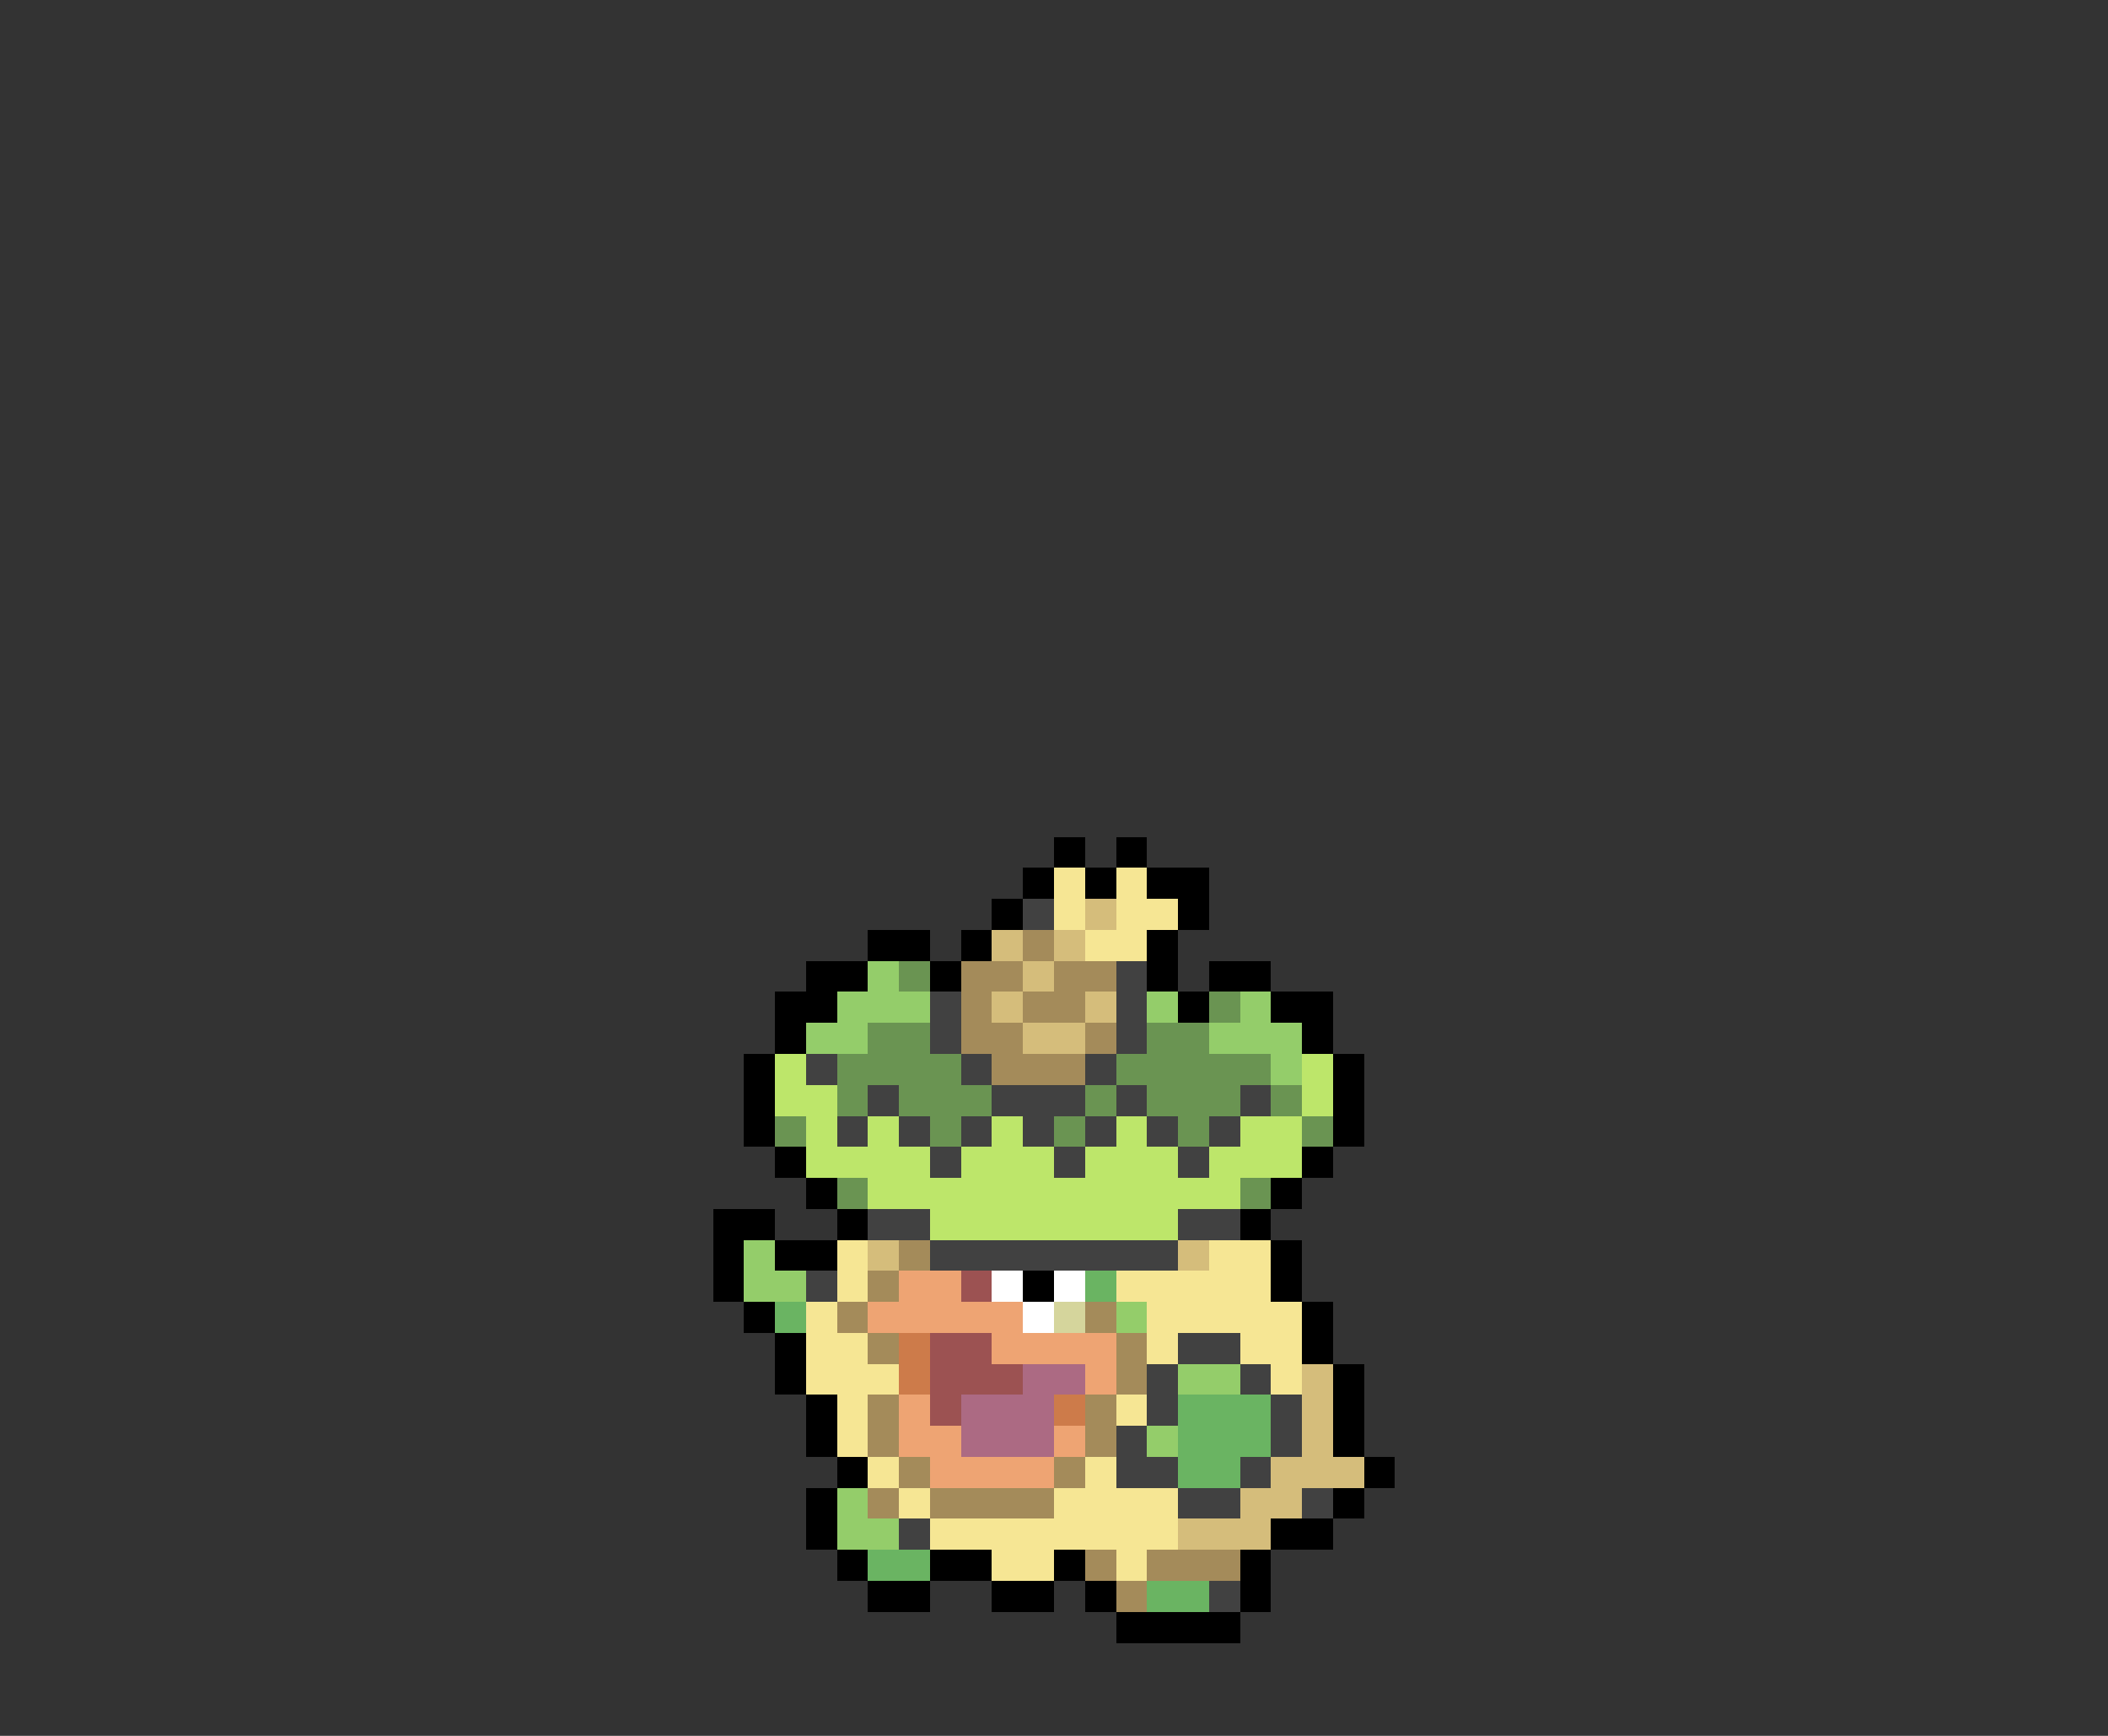 <svg xmlns="http://www.w3.org/2000/svg" viewBox="0 -0.5 68 56" shape-rendering="crispEdges">
<rect x="0" y="-0.5" width="68" height="56" fill="#333333" stroke="none"/>
<path stroke="#000000" d="M34 27h1M36 27h1M33 28h1M35 28h1M37 28h2M32 29h1M38 29h1M28 30h2M31 30h1M37 30h1M26 31h2M30 31h1M37 31h1M39 31h2M25 32h2M38 32h1M41 32h2M25 33h1M42 33h1M24 34h1M43 34h1M24 35h1M43 35h1M24 36h1M43 36h1M25 37h1M42 37h1M26 38h1M41 38h1M23 39h2M27 39h1M40 39h1M23 40h1M25 40h2M41 40h1M23 41h1M33 41h1M41 41h1M24 42h1M42 42h1M25 43h1M42 43h1M25 44h1M43 44h1M26 45h1M43 45h1M26 46h1M43 46h1M27 47h1M44 47h1M26 48h1M43 48h1M26 49h1M41 49h2M27 50h1M30 50h2M34 50h1M40 50h1M28 51h2M32 51h2M35 51h1M40 51h1M36 52h4" />
<path stroke="#f6e694" d="M34 28h1M36 28h1M34 29h1M36 29h2M35 30h2M27 40h1M39 40h2M27 41h1M36 41h5M26 42h1M37 42h5M26 43h2M37 43h1M40 43h2M26 44h3M41 44h1M27 45h1M36 45h1M27 46h1M28 47h1M35 47h1M29 48h1M34 48h4M30 49h8M32 50h2M36 50h1" />
<path stroke="#414141" d="M33 29h1M36 31h1M30 32h1M36 32h1M30 33h1M36 33h1M26 34h1M31 34h1M35 34h1M28 35h1M32 35h3M36 35h1M40 35h1M27 36h1M29 36h1M31 36h1M33 36h1M35 36h1M37 36h1M39 36h1M30 37h1M34 37h1M38 37h1M28 39h2M38 39h2M30 40h8M26 41h1M38 43h2M37 44h1M40 44h1M37 45h1M41 45h1M36 46h1M41 46h1M36 47h2M40 47h1M38 48h2M42 48h1M29 49h1M39 51h1" />
<path stroke="#d5bd7b" d="M35 29h1M32 30h1M34 30h1M33 31h1M32 32h1M35 32h1M33 33h2M28 40h1M38 40h1M42 44h1M42 45h1M42 46h1M41 47h3M40 48h2M38 49h3" />
<path stroke="#a48b5a" d="M33 30h1M31 31h2M34 31h2M31 32h1M33 32h2M31 33h2M35 33h1M32 34h3M29 40h1M28 41h1M27 42h1M35 42h1M28 43h1M36 43h1M36 44h1M28 45h1M35 45h1M28 46h1M35 46h1M29 47h1M34 47h1M28 48h1M30 48h4M35 50h1M37 50h3M36 51h1" />
<path stroke="#94cd6a" d="M28 31h1M27 32h3M37 32h1M40 32h1M26 33h2M39 33h3M41 34h1M24 40h1M24 41h2M36 42h1M38 44h2M37 46h1M27 48h1M27 49h2" />
<path stroke="#6a9452" d="M29 31h1M39 32h1M28 33h2M37 33h2M27 34h4M36 34h5M27 35h1M29 35h3M35 35h1M37 35h3M41 35h1M25 36h1M30 36h1M34 36h1M38 36h1M42 36h1M27 38h1M40 38h1" />
<path stroke="#bde66a" d="M25 34h1M42 34h1M25 35h2M42 35h1M26 36h1M28 36h1M32 36h1M36 36h1M40 36h2M26 37h4M31 37h3M35 37h3M39 37h3M28 38h12M30 39h8" />
<path stroke="#eea473" d="M29 41h2M28 42h5M32 43h4M35 44h1M29 45h1M29 46h2M34 46h1M30 47h4" />
<path stroke="#9c5252" d="M31 41h1M30 43h2M30 44h3M30 45h1" />
<path stroke="#ffffff" d="M32 41h1M34 41h1M33 42h1" />
<path stroke="#6ab462" d="M35 41h1M25 42h1M38 45h3M38 46h3M38 47h2M28 50h2M37 51h2" />
<path stroke="#d5d59c" d="M34 42h1" />
<path stroke="#cd7b4a" d="M29 43h1M29 44h1M34 45h1" />
<path stroke="#ac6a83" d="M33 44h2M31 45h3M31 46h3" />
</svg>